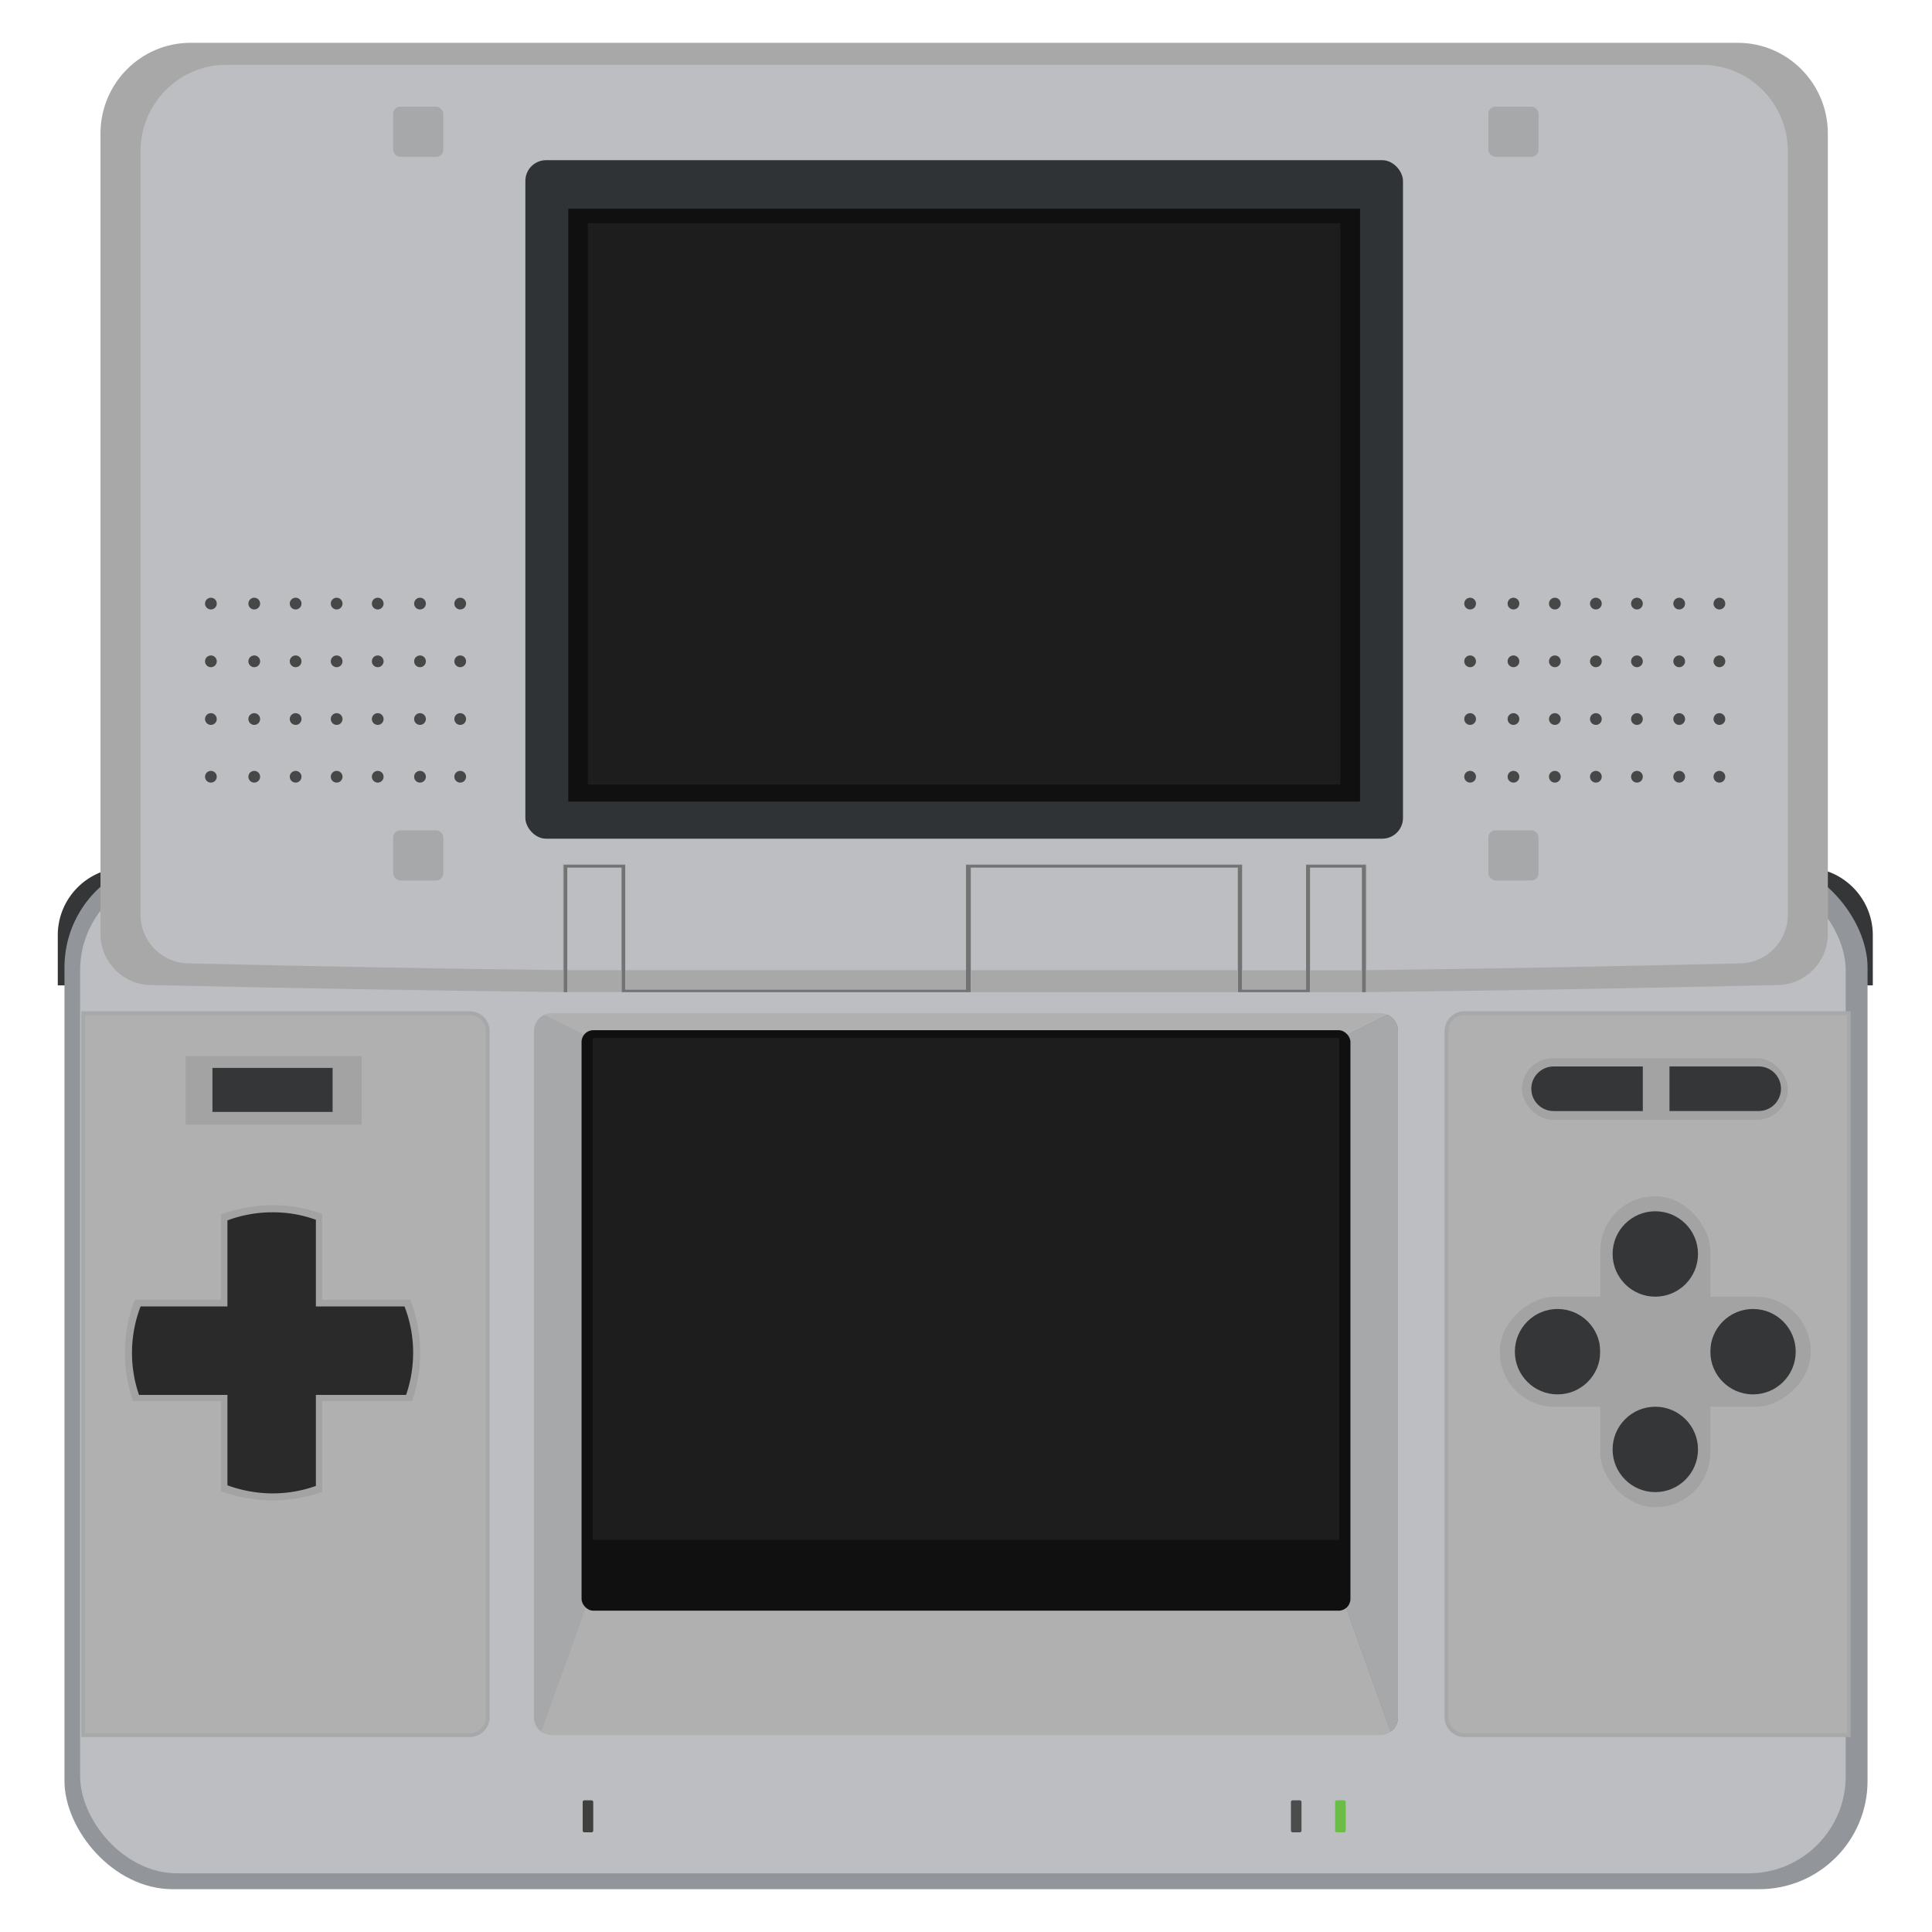 <svg xmlns="http://www.w3.org/2000/svg" id="Layer_1" data-name="Layer 1" viewBox="0 0 1000 1000"><defs><style>.cls-1{fill:#a9a8a9}.cls-2{fill:#474748}.cls-4{fill:#a3a3a3}.cls-5{fill:#a7a8aa}.cls-7{fill:#101010}.cls-15{fill:#1e1d1e}.cls-16{fill:#bcbec1}.cls-17{fill:#353638}</style></defs><path d="M64.94 449.06h21.74c.1 0 .18.08.18.18v60.61c0 .1-.08.18-.18.18h-56.6a.18.18 0 0 1-.18-.18V484.1c0-19.34 15.7-35.04 35.04-35.04m904.24 60.96h-56.6a.18.18 0 0 1-.18-.18v-60.61c0-.1.08-.18.18-.18h21.74c19.34 0 35.04 15.7 35.04 35.04v25.75c0 .1-.08.18-.18.18" class="cls-17"/><rect width="933.27" height="533.16" x="33.37" y="444.68" rx="56.04" ry="56.04" style="fill:#92969b"/><rect width="913.87" height="517.67" x="41.47" y="451.96" class="cls-16" rx="50.27" ry="50.27"/><path d="M956.93 524.43V898.1H758.02c-5.15 0-9.33-4.18-9.33-9.33V533.76c0-5.15 4.18-9.33 9.33-9.33zm-704.48 9.33v355.01c0 5.15-4.18 9.33-9.33 9.33H43.07V524.43h200.05c5.15 0 9.33 4.18 9.33 9.33Z" style="fill:#b0b0b1;stroke:#a7a8aa;stroke-miterlimit:10;stroke-width:2px"/><rect width="5.47" height="16.56" x="668.19" y="931.85" rx=".84" ry=".84" style="fill:#4c4c4d"/><rect width="5.47" height="16.56" x="301.59" y="931.85" rx=".84" ry=".84" style="fill:#40403f"/><rect width="5.47" height="16.56" x="691.05" y="931.85" rx=".84" ry=".84" style="fill:#6bbd45"/><rect width="56.96" height="160.9" x="828.29" y="619.2" class="cls-4" rx="28.26" ry="28.26" transform="rotate(-90 856.775 699.655)"/><circle cx="806.19" cy="699.63" r="22.1" class="cls-17"/><circle cx="907.36" cy="699.63" r="22.1" class="cls-17"/><rect width="56.96" height="160.9" x="828.29" y="619.2" class="cls-4" rx="28.26" ry="28.26"/><path d="M291.78 513.53c-71.34-.81-142.7-2.03-214.08-3.68-14.28-.33-25.69-12.1-25.69-26.48V69.11c0-25.93 20.88-46.95 46.63-46.95h800.82c25.75 0 46.63 21.02 46.63 46.95v414.26c0 14.39-11.41 26.15-25.69 26.48q-106.71 2.46-213.48 3.69" class="cls-1"/><path d="M925.39 78.32v395.07c0 13.72-10.88 24.94-24.5 25.25-67.84 1.57-125.71 2.74-193.59 3.51v-54.84H291.39v54.83c-68.04-.77-126.09-1.94-194.16-3.5-13.62-.32-24.5-11.54-24.5-25.25V78.32c0-24.73 19.91-44.78 44.47-44.78h763.72c24.56 0 44.47 20.05 44.47 44.78" class="cls-16"/><circle cx="856.78" cy="649.05" r="22.1" class="cls-17"/><circle cx="856.78" cy="750.22" r="22.1" class="cls-17"/><rect width="137.62" height="31.9" x="787.74" y="547.73" class="cls-4" rx="15.95" ry="15.95"/><path d="M804.14 551.99h46.18v23.09h-46.18c-6.37 0-11.54-5.17-11.54-11.54S797.77 552 804.14 552Z" class="cls-17"/><rect width="25.97" height="25.97" x="203.5" y="55.2" class="cls-5" rx="3.7" ry="3.7"/><rect width="25.97" height="25.97" x="770.38" y="55.2" class="cls-5" rx="3.7" ry="3.7"/><rect width="25.97" height="25.97" x="770.38" y="429.78" class="cls-5" rx="3.7" ry="3.7"/><rect width="25.97" height="25.97" x="203.5" y="429.78" class="cls-5" rx="3.7" ry="3.7"/><path d="M910.3 575.07h-46.18v-23.09h46.18c6.37 0 11.54 5.17 11.54 11.54s-5.17 11.54-11.54 11.54Z" class="cls-17"/><path d="M96.07 546.59h91.14v35.54H96.07z" class="cls-4"/><path d="M723.59 533.7v355.14c0 3.05-1.48 5.76-3.76 7.44a9.24 9.24 0 0 1-5.51 1.82H285.66c-5.11 0-9.26-4.15-9.26-9.26V533.7c0-5.12 4.15-9.27 9.26-9.27h428.66c1.41 0 2.74.31 3.94.88a9.27 9.27 0 0 1 5.33 8.39" style="fill:#b0b0b0"/><path d="M109.96 552.75h62.2v22.78h-62.2z" class="cls-17"/><path d="M723.59 533.7v355.14c0 3.05-1.48 5.76-3.76 7.44h-.01l-23.02-64.01-23.45-34.2.1-1.07 19.76-213.22 4.47-48.22 20.57-10.25h.01a9.27 9.27 0 0 1 5.33 8.39" style="fill:#808284"/><path d="M723.59 533.7v355.14c0 3.05-1.48 5.76-3.76 7.44h-.01l-23.02-64.01-23.45-34.2.1-1.07 19.76-213.22 4.47-48.22 20.57-10.25h.01a9.27 9.27 0 0 1 5.33 8.39m-447.21 0v355.14c0 3.05 1.48 5.76 3.76 7.44h.01l23.02-64.01 23.45-34.2-.1-1.07-19.76-213.22-4.47-48.22-20.57-10.25h-.01a9.27 9.27 0 0 0-5.33 8.39" class="cls-5"/><rect width="397.97" height="300.46" x="301.01" y="533.23" class="cls-7" rx="6.08" ry="6.08"/><path d="M306.78 537.25h386.43V797H306.78z" class="cls-15"/><path d="M294.14 108.04h409.82v306.85H294.14z" class="cls-7"/><rect width="454.25" height="351.19" x="271.93" y="82.91" rx="10.73" ry="10.73" style="fill:#303336"/><path d="M294.14 108.04h409.82v306.85H294.14z" class="cls-7"/><path d="M304.32 115.56h389.47v290.51H304.32z" class="cls-15"/><path d="M217.47 700.23c0 8.72-1.46 17.1-4.16 24.91h-46.58v47.06c-8.02 2.87-16.66 4.43-25.67 4.43s-18.41-1.7-26.73-4.81v-46.68H68.81a76.4 76.4 0 0 1-4.15-24.91c0-9.69 1.8-18.97 5.1-27.5h44.57v-44.1c8.32-3.11 17.33-4.81 26.73-4.81s17.65 1.56 25.67 4.43v44.48h45.64c3.3 8.53 5.1 17.81 5.1 27.5" class="cls-4"/><path d="M213.83 700.23c0 7.62-1.28 14.94-3.63 21.76h-46.7v47.12c-7.01 2.51-14.56 3.87-22.43 3.87s-16.08-1.49-23.35-4.2V722H71.95a66.7 66.7 0 0 1-3.63-21.76c0-8.47 1.57-16.57 4.46-24.03h44.94v-44.53c7.27-2.72 15.14-4.2 23.35-4.2s15.42 1.36 22.43 3.87v44.86h45.88a66.5 66.5 0 0 1 4.46 24.03Z" style="fill:#2a2a2b"/><circle cx="760.93" cy="312.42" r="3.04" class="cls-2"/><circle cx="760.93" cy="342.3" r="3.04" class="cls-2"/><circle cx="760.93" cy="372.17" r="3.04" class="cls-2"/><circle cx="760.93" cy="402.04" r="3.04" class="cls-2"/><circle cx="783.37" cy="312.42" r="3.04" class="cls-2"/><circle cx="783.37" cy="342.3" r="3.04" class="cls-2"/><circle cx="783.37" cy="372.17" r="3.04" class="cls-2"/><circle cx="783.37" cy="402.04" r="3.04" class="cls-2"/><circle cx="804.79" cy="312.42" r="3.04" class="cls-2"/><circle cx="804.79" cy="342.3" r="3.04" class="cls-2"/><circle cx="804.79" cy="372.17" r="3.04" class="cls-2"/><circle cx="804.79" cy="402.04" r="3.04" class="cls-2"/><circle cx="826.02" cy="312.42" r="3.04" class="cls-2"/><circle cx="826.02" cy="342.3" r="3.04" class="cls-2"/><circle cx="826.02" cy="372.17" r="3.04" class="cls-2"/><circle cx="826.02" cy="402.04" r="3.04" class="cls-2"/><circle cx="847.28" cy="312.42" r="3.04" class="cls-2"/><circle cx="847.28" cy="342.3" r="3.04" class="cls-2"/><circle cx="847.28" cy="372.17" r="3.04" class="cls-2"/><circle cx="847.28" cy="402.04" r="3.04" class="cls-2"/><circle cx="869.15" cy="312.42" r="3.04" class="cls-2"/><circle cx="869.15" cy="342.3" r="3.04" class="cls-2"/><circle cx="869.15" cy="372.17" r="3.04" class="cls-2"/><circle cx="869.15" cy="402.04" r="3.04" class="cls-2"/><circle cx="889.96" cy="312.42" r="3.04" class="cls-2"/><circle cx="889.96" cy="342.3" r="3.04" class="cls-2"/><circle cx="889.96" cy="372.17" r="3.04" class="cls-2"/><circle cx="889.96" cy="402.04" r="3.04" class="cls-2"/><circle cx="109.16" cy="312.42" r="3.04" class="cls-2"/><circle cx="109.16" cy="342.3" r="3.04" class="cls-2"/><circle cx="109.16" cy="372.17" r="3.04" class="cls-2"/><circle cx="109.16" cy="402.04" r="3.04" class="cls-2"/><circle cx="131.6" cy="312.42" r="3.04" class="cls-2"/><circle cx="131.6" cy="342.3" r="3.04" class="cls-2"/><circle cx="131.6" cy="372.17" r="3.04" class="cls-2"/><circle cx="131.6" cy="402.04" r="3.04" class="cls-2"/><circle cx="153.02" cy="312.42" r="3.04" class="cls-2"/><circle cx="153.02" cy="342.3" r="3.04" class="cls-2"/><circle cx="153.02" cy="372.17" r="3.04" class="cls-2"/><circle cx="153.02" cy="402.04" r="3.04" class="cls-2"/><circle cx="174.25" cy="312.42" r="3.04" class="cls-2"/><circle cx="174.25" cy="342.3" r="3.04" class="cls-2"/><circle cx="174.25" cy="372.17" r="3.04" class="cls-2"/><circle cx="174.25" cy="402.04" r="3.04" class="cls-2"/><circle cx="195.51" cy="312.42" r="3.04" class="cls-2"/><circle cx="195.51" cy="342.3" r="3.04" class="cls-2"/><circle cx="195.51" cy="372.17" r="3.04" class="cls-2"/><circle cx="195.51" cy="402.04" r="3.04" class="cls-2"/><circle cx="217.39" cy="312.42" r="3.04" class="cls-2"/><circle cx="217.39" cy="342.3" r="3.04" class="cls-2"/><circle cx="217.39" cy="372.17" r="3.04" class="cls-2"/><circle cx="217.39" cy="402.04" r="3.04" class="cls-2"/><circle cx="238.2" cy="312.42" r="3.04" class="cls-2"/><circle cx="238.2" cy="342.3" r="3.04" class="cls-2"/><circle cx="238.2" cy="372.17" r="3.04" class="cls-2"/><circle cx="238.2" cy="402.04" r="3.04" class="cls-2"/><path d="M291.78 447.65h415.14v65.88H291.78z" style="fill:#727373"/><path d="M642.91 442.77h33.11v69.4h-33.11zm-349.29 6.29h28.1v65.13h-28.1zm384.45 0h26.85v66h-26.85zm-354.45-4.38H500v67.49H323.62zm178.86 4.38h138.23v66H502.48z" class="cls-16"/><path d="M293.62 502.16h28.1v11.34h-28.1zm384.45.08h26.85v11.32h-26.85zm-35.16 0h33.11v9.93h-33.11zm-319.29-.08H500v10.01H323.62zm178.86 0h138.23v11.4H502.48z" class="cls-1"/></svg>
